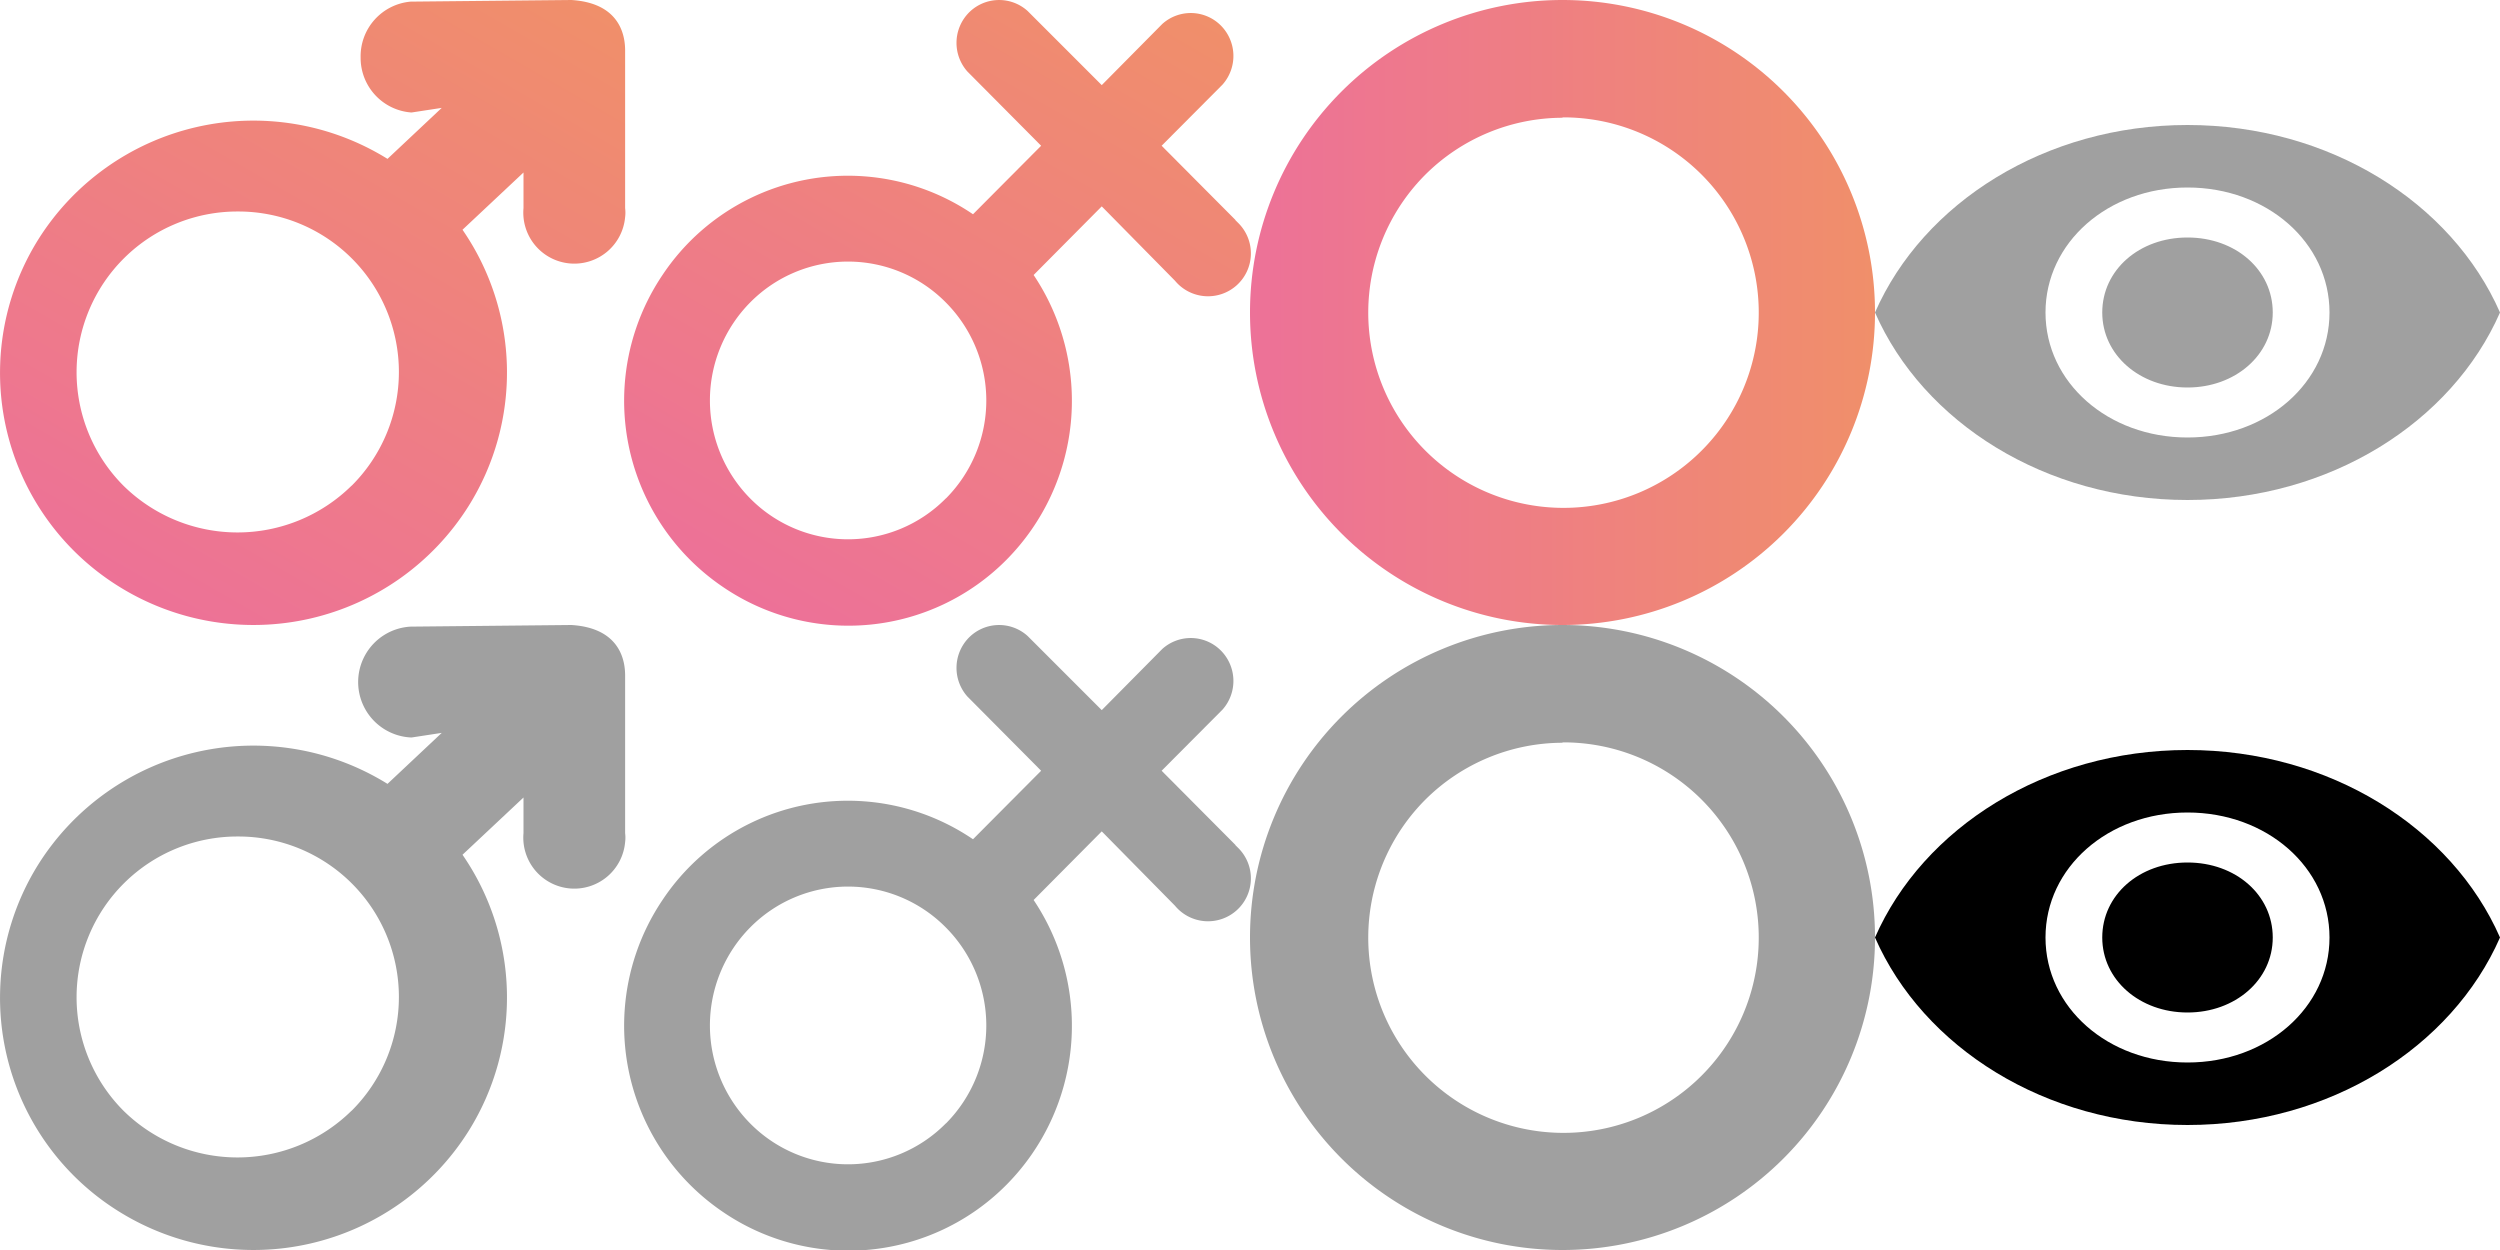 <svg xmlns="http://www.w3.org/2000/svg" xmlns:xlink="http://www.w3.org/1999/xlink" viewBox="0 0 200 100">
  <defs>
    <style>
      .cls-1 {
        fill: url(#linear-gradient);
      }

      .cls-2 {
        fill: #a0a0a0;
      }

      .cls-3 {
        fill: url(#linear-gradient-2);
      }

      .cls-4 {
        fill: none;
      }

      .cls-5 {
        fill: url(#linear-gradient-3);
      }
    </style>
    <linearGradient id="linear-gradient" x1="39.88" y1="156.15" x2="9.46" y2="103.45" gradientTransform="matrix(1, 0, 0, -1, 0, 152)" gradientUnits="userSpaceOnUse">
      <stop offset="0" stop-color="#f08f6a"/>
      <stop offset="1" stop-color="#ed7198"/>
    </linearGradient>
    <linearGradient id="linear-gradient-2" x1="90.39" y1="154.5" x2="60.82" y2="103.29" xlink:href="#linear-gradient"/>
    <linearGradient id="linear-gradient-3" x1="100" y1="127" x2="150" y2="127" gradientTransform="matrix(1, 0, 0, -1, 0, 152)" gradientUnits="userSpaceOnUse">
      <stop offset="0" stop-color="#ed7198"/>
      <stop offset="1" stop-color="#f08f6a"/>
    </linearGradient>
  </defs>
  <title>spritesheet</title>
  <g id="Layer_2" data-name="Layer 2">
    <g id="spritesheet">
      <g>
        <g id="homme">
          <g id="Capa_1" data-name="Capa 1">
            <path class="cls-1" d="M45.71,0,32.85.13a4.39,4.39,0,0,0-4,4.47A4.38,4.38,0,0,0,32.92,9h0l2.42-.37L31,12.71A20.33,20.33,0,0,0,3.08,19.13a20.12,20.12,0,0,0,6.45,27.8,20.33,20.33,0,0,0,27.94-6.42A20.11,20.11,0,0,0,37,18.38l4.88-4.58v2.85a4.08,4.08,0,0,0,8.13.72,2.89,2.89,0,0,0,0-.72V4C50,3,49.72.25,45.71,0ZM28.12,38.86a13,13,0,0,1-18.24,0,12.86,12.86,0,0,1,9.19-21.94,12.84,12.84,0,0,1,9.06,21.94Z"/>
          </g>
        </g>
        <g id="homme-2" data-name="homme">
          <g id="Capa_1-2" data-name="Capa 1">
            <path class="cls-2" d="M45.71,50l-12.86.13A4.44,4.44,0,0,0,32.92,59h0l2.42-.37L31,62.71A20.33,20.33,0,0,0,3.08,69.13a20.12,20.12,0,0,0,6.45,27.8,20.33,20.33,0,0,0,27.94-6.42A20.11,20.11,0,0,0,37,68.38l4.88-4.58v2.85a4.08,4.08,0,0,0,8.13.72,2.89,2.89,0,0,0,0-.72V54C50,53,49.72,50.25,45.71,50ZM28.12,88.86a13,13,0,0,1-18.24,0,12.86,12.86,0,0,1,9.19-21.94,12.84,12.84,0,0,1,9.06,21.94Z"/>
          </g>
        </g>
        <g id="femme">
          <g id="Capa_1-3" data-name="Capa 1">
            <path class="cls-3" d="M98.83,17.59l-5.9-5.93L97.8,6.77a3.45,3.45,0,0,0-.26-4.85,3.4,3.4,0,0,0-4.56,0L88.14,6.81,82.21.88a3.4,3.4,0,0,0-4.82.26,3.45,3.45,0,0,0,0,4.58l5.9,5.94-5.45,5.48A17.81,17.81,0,0,0,53,22,18,18,0,0,0,57.9,47a17.8,17.8,0,0,0,22.61-2.21A18.07,18.07,0,0,0,82.69,22l5.45-5.49L94,22.46a3.43,3.43,0,1,0,5.09-4.59l-.26-.26ZM75.65,39.89a11,11,0,0,1-15.62,0,11.15,11.15,0,0,1,0-15.71,11,11,0,0,1,15.62,0,11.12,11.12,0,0,1,.06,15.66Z"/>
          </g>
        </g>
        <g id="femme-2" data-name="femme">
          <g id="Capa_1-4" data-name="Capa 1">
            <path class="cls-2" d="M98.83,67.59l-5.9-5.93,4.87-4.89a3.45,3.45,0,0,0-.26-4.85,3.4,3.4,0,0,0-4.56,0l-4.84,4.89-5.93-5.93a3.4,3.4,0,0,0-4.82.26,3.45,3.45,0,0,0,0,4.58l5.9,5.94-5.45,5.48A17.81,17.81,0,0,0,53,72,18,18,0,0,0,57.9,97a17.8,17.8,0,0,0,22.61-2.21A18.07,18.07,0,0,0,82.69,72l5.45-5.49L94,72.46a3.43,3.43,0,1,0,5.09-4.59l-.26-.26ZM75.65,89.89a11,11,0,0,1-15.62,0,11.15,11.15,0,0,1,0-15.71,11,11,0,0,1,15.62,0,11.12,11.12,0,0,1,.06,15.66Z"/>
          </g>
        </g>
        <g id="autre_genre">
          <g id="Layer_1-2" data-name="Layer 1-2">
            <g>
              <circle class="cls-4" cx="125" cy="25" r="25"/>
              <path class="cls-5" d="M125,9.39A15.62,15.62,0,1,1,114,14a15.61,15.61,0,0,1,11-4.58M125,0a25,25,0,1,0,25,25A25,25,0,0,0,125,0Z"/>
            </g>
          </g>
        </g>
        <g id="autre_genre-2" data-name="autre_genre">
          <g id="Layer_1-2-2" data-name="Layer 1-2">
            <path class="cls-2" d="M125,59.39A15.62,15.62,0,1,1,114,64a15.61,15.61,0,0,1,11-4.58M125,50a25,25,0,1,0,25,25A25,25,0,0,0,125,50Z"/>
          </g>
        </g>
        <g id="oeil">
          <g id="visibility">
            <path d="M175,60c-11.36,0-21.14,6.2-25,15,3.86,8.8,13.64,15,25,15s21.14-6.2,25-15C196.14,66.2,186.36,60,175,60Zm0,25c-6.36,0-11.36-4.4-11.36-10s5-10,11.36-10,11.36,4.4,11.36,10S181.36,85,175,85Zm0-16c-3.86,0-6.82,2.6-6.82,6s3,6,6.82,6,6.82-2.6,6.82-6S178.86,69,175,69Z"/>
          </g>
        </g>
        <g id="oeil-2" data-name="oeil">
          <g id="visibility-2" data-name="visibility">
            <path class="cls-2" d="M175,10c-11.36,0-21.14,6.2-25,15,3.86,8.8,13.64,15,25,15s21.14-6.2,25-15C196.14,16.2,186.36,10,175,10Zm0,25c-6.36,0-11.36-4.4-11.36-10s5-10,11.36-10,11.36,4.4,11.36,10S181.36,35,175,35Zm0-16c-3.86,0-6.82,2.6-6.82,6s3,6,6.82,6,6.82-2.6,6.82-6S178.86,19,175,19Z"/>
          </g>
        </g>
      </g>
    </g>
  </g>
</svg>
